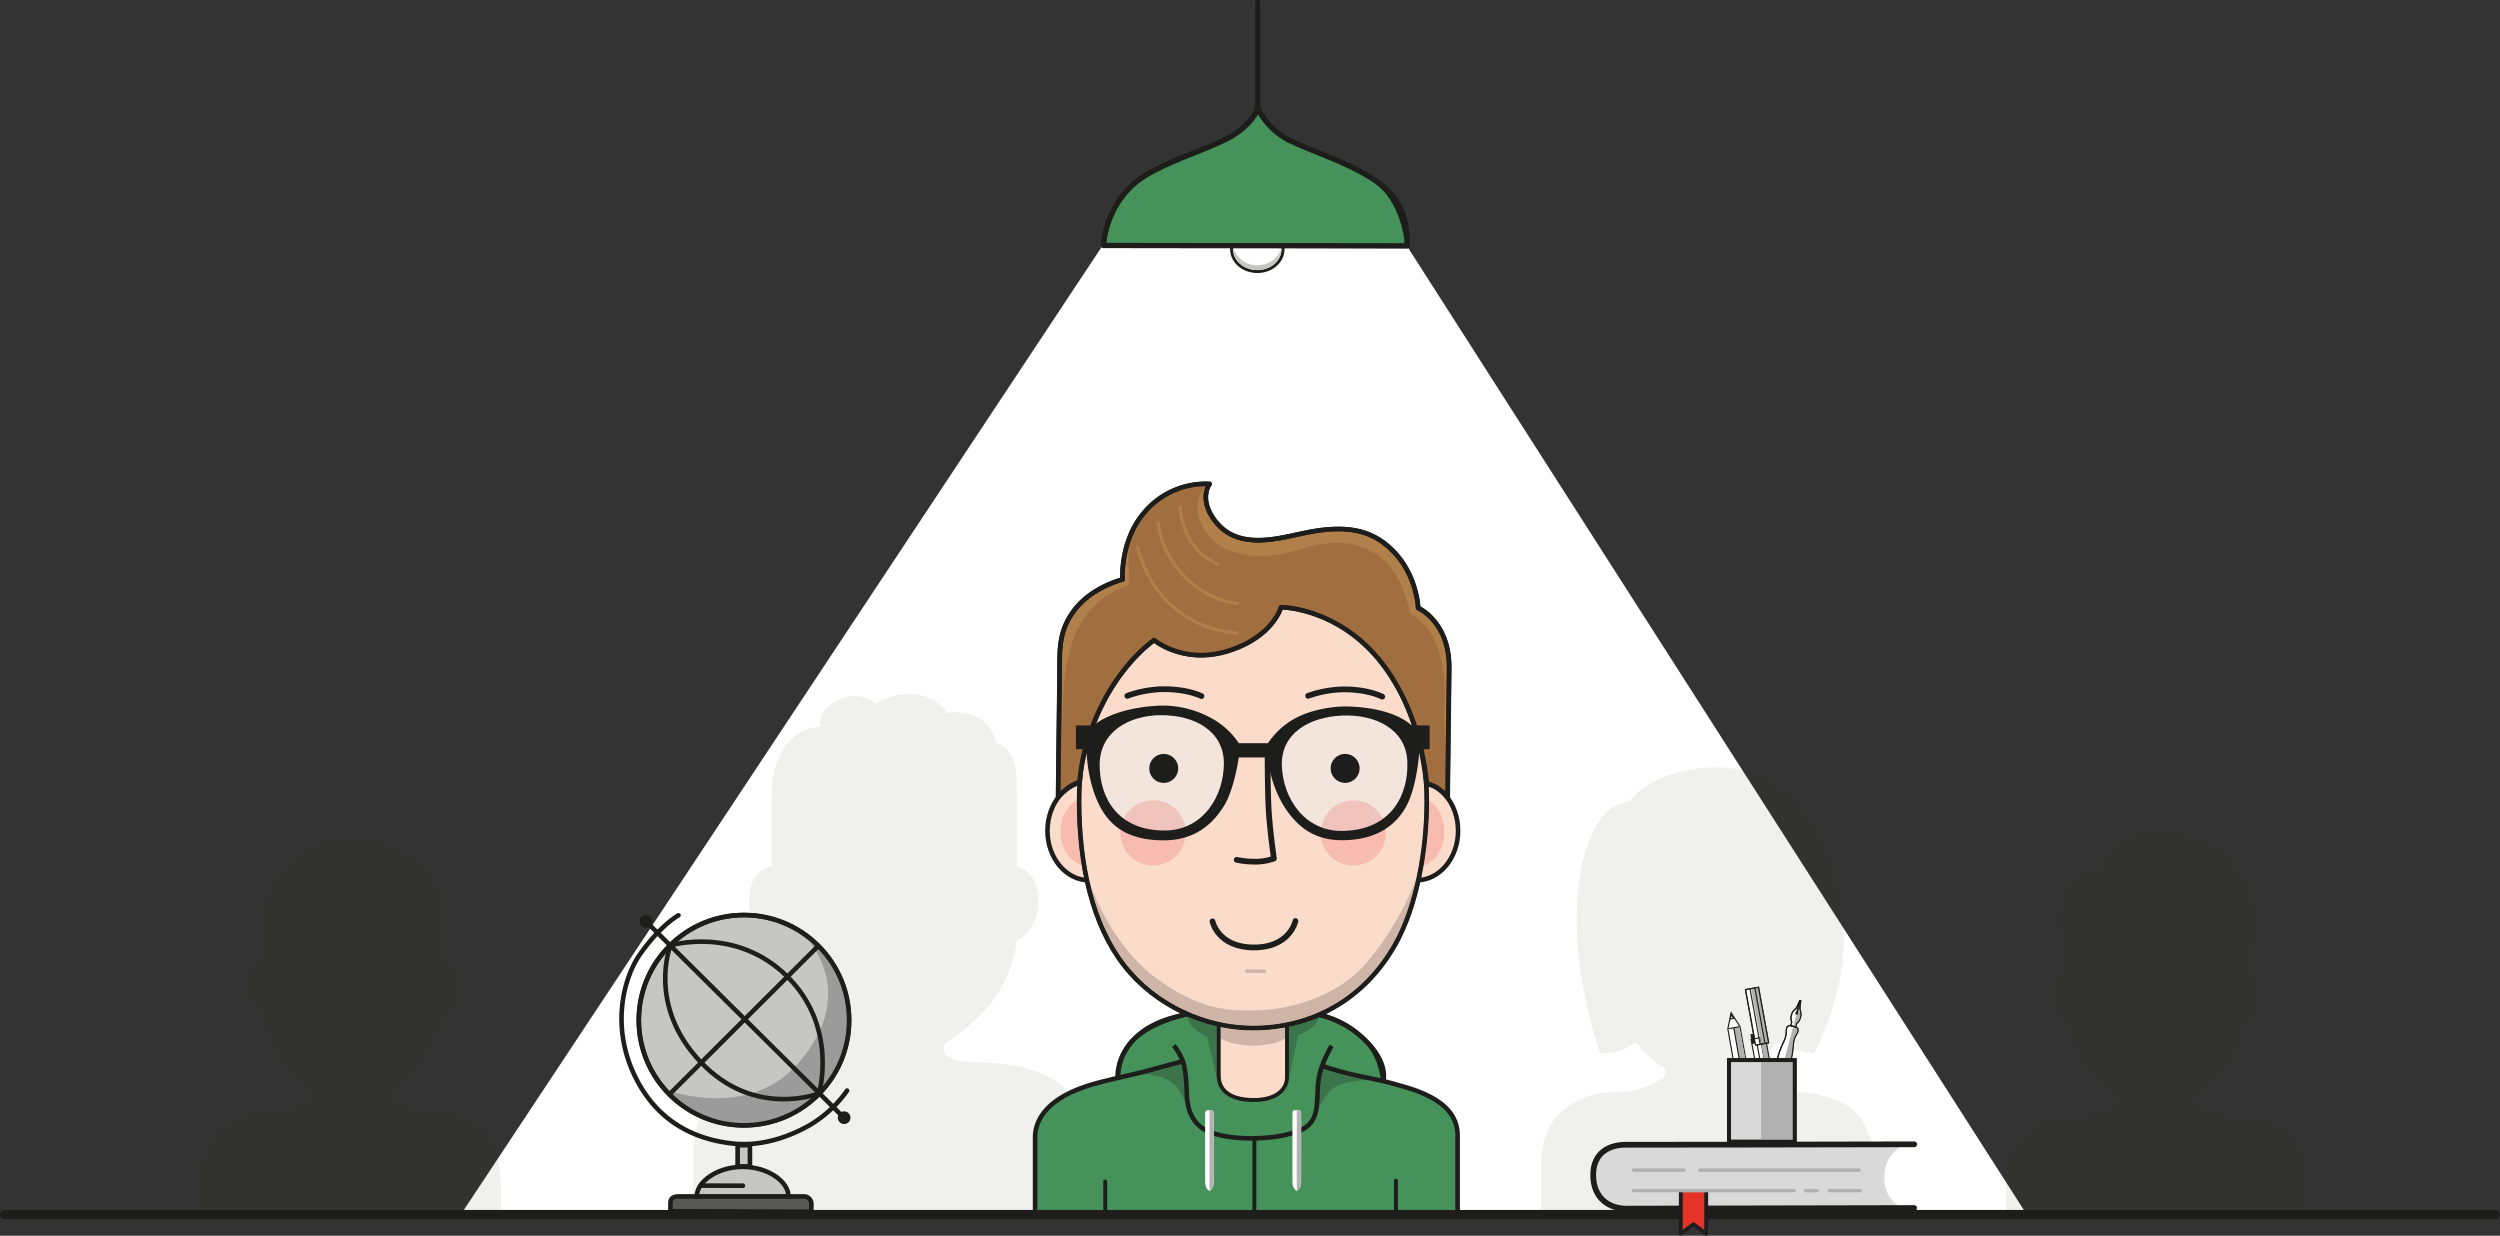 <svg id="Lampe" xmlns="http://www.w3.org/2000/svg" viewBox="0 0 1088.45 538"><rect x="0" y="0" width="1088.45" height="538" fill="#333333" stroke="none"/><defs><style>.cls-1,.cls-2,.cls-31{fill:#fff;}.cls-10,.cls-11,.cls-14,.cls-15,.cls-17,.cls-19,.cls-2,.cls-21,.cls-22,.cls-23,.cls-27,.cls-28,.cls-29,.cls-31,.cls-33,.cls-34,.cls-35,.cls-36,.cls-4,.cls-5,.cls-7,.cls-9{stroke:#1d1d1b;}.cls-10,.cls-11,.cls-14,.cls-15,.cls-17,.cls-19,.cls-2,.cls-21,.cls-25,.cls-28,.cls-29,.cls-31,.cls-33,.cls-34,.cls-35,.cls-37,.cls-7,.cls-9{stroke-miterlimit:10;}.cls-2{stroke-width:1.3px;}.cls-3,.cls-7{fill:#c6c6c5;}.cls-4{fill:#46925b;}.cls-22,.cls-23,.cls-27,.cls-36,.cls-4,.cls-5{stroke-linejoin:round;}.cls-10,.cls-11,.cls-19,.cls-22,.cls-27,.cls-4,.cls-7,.cls-9{stroke-width:2px;}.cls-11,.cls-14,.cls-15,.cls-21,.cls-23,.cls-25,.cls-27,.cls-28,.cls-29,.cls-33,.cls-37,.cls-5,.cls-9{fill:none;}.cls-15,.cls-21,.cls-23,.cls-25,.cls-28,.cls-29,.cls-36,.cls-37,.cls-5,.cls-9{stroke-linecap:round;}.cls-5{stroke-width:2.3px;}.cls-12,.cls-13,.cls-18,.cls-6{fill:#1d1d1b;}.cls-6{opacity:0.07;}.cls-8{fill:#9c9b9b;}.cls-10{fill:#575756;}.cls-13{opacity:0.25;}.cls-14,.cls-15,.cls-17,.cls-35,.cls-36{stroke-width:1.7px;}.cls-16{fill:#b3b3b3;}.cls-17,.cls-19{fill:#fbdccb;}.cls-18,.cls-28{opacity:0.2;}.cls-20{fill:#e20613;opacity:0.15;}.cls-21,.cls-23{stroke-width:2.5px;}.cls-22{fill:#b17f49;}.cls-24{fill:#925f36;opacity:0.5;}.cls-25{stroke:#b17f49;stroke-width:1.4px;}.cls-26{fill:#f3e5dc;}.cls-28,.cls-37{stroke-width:1.5px;}.cls-29{stroke-width:4px;}.cls-30,.cls-35{fill:#d9d9d9;}.cls-31,.cls-33,.cls-34{stroke-width:0.5px;}.cls-32,.cls-34{fill:#b1b1b1;}.cls-36{fill:#e5332a;}.cls-37{stroke:#b1b1b1;}</style></defs><title>der-streber-neu</title><polygon class="cls-1" points="612.51 107.04 881.88 527.96 200.41 529.12 480.06 106.88 612.51 107.04"/><ellipse class="cls-2" cx="547.41" cy="108.5" rx="11.2" ry="9.72"/><path class="cls-3" d="M610,84c0.2,5.62-4.8,9.47-10.48,9.47S588.72,89.58,589,84c0,0,2.65,7.41,10.5,7.33C608.06,91.21,610,84,610,84Z" transform="translate(-52.1 24.15)"/><path class="cls-4" d="M599.64-23l0.06,46a30.47,30.47,0,0,1-11.62,12.33c-8.35,5-31.82,10.9-43.91,22C533.69,67,532.5,82.73,532.5,82.73L664.94,82.9S663.76,66.49,654,57.13s-36.16-16.95-43.38-21.81A36.17,36.17,0,0,1,599.7,23Z" transform="translate(-52.1 24.15)"/><path class="cls-5" d="M599.67-23l0,46a31.25,31.25,0,0,0,11,12.33c8,5.35,33,11.67,45.34,23.18,10.33,9.67,8.61,24.4,8.61,24.4L532.5,82.73A40.71,40.71,0,0,1,545.63,56c9.37-8.4,29.55-13.86,41.5-20.25,9.81-5.24,12.5-12.25,12.5-12.25" transform="translate(-52.1 24.15)"/><path class="cls-6" d="M353.92,503.09s0-10.75,0-22.93c0-11.85,3.22-23,11.58-30.46,11-9.78,22.15-11.26,34.23-11.26,11.08,0,13.84-1.93,15.4-2.91,1.94-1.21,1.76-4.9,0-6s-9.68-5.27-17.67-17.25-9.44-26.88-9.44-26.88-9.93-4.36-9.81-17.67,9.81-14.83,9.81-14.83V325.77c0-10,.76-15.39,3.63-21,3.45-6.72,8.47-11.86,17.61-12.53,0,0-1.43-7.16,7.81-11.56,10.17-4.84,16.34,1.7,16.34,1.7s7.14-5.69,18.4-4c9.29,1.4,12.59,8,12.59,8s7.55-1.78,13.8,2.06a15.93,15.93,0,0,1,7.63,10.89c9,2.78,9,14.16,9,21.55V353s9.2,1.82,9.44,14.77-9.44,17.67-9.44,17.67-1.63,14-9.44,24.7-18.64,17.8-20.94,19.43a3.77,3.77,0,0,0,0,6c1.57,1,4.24,2.91,14.32,2.91,12.26,0,26.06,2.54,35,9.53,9.37,7.29,13.18,23.24,13,38.63-0.12,9.17-.06,16.48-0.06,16.48H353.92Z" transform="translate(-52.1 24.15)"/><path class="cls-6" d="M723,503.14s0-10.29,0-19.69c0-9.15,2.49-17.77,8.94-23.52,8.47-7.55,17.11-8.69,26.44-8.69,8.55,0,16.65-5.46,17.86-6.22,1.5-.93,1.36-3.79,0-4.63a38.15,38.15,0,0,1-11.35-10.13c-0.76-1-4.08,1.69-6.15,2.63-3.63,1.65-9.87,1.6-9.87,1.6a192.57,192.57,0,0,1-9.59-44c-3.1-34.12,5-64.47,22.28-65.57,0,0,7.05-11.7,30.17-14.52,42.41-5.17,60,33.69,62.89,69.94,2.12,26.37-12.69,54.14-12.69,54.14s-4.94-.85-9.45-1.69c-3.29-.62-5.68-3.64-6.91-2.82-0.85.56-2.54,3.07-4.65,5.08a60.12,60.12,0,0,1-6.63,5.34,2.91,2.91,0,0,0,0,4.63c1.21,0.76,9.23,6.22,17,6.22,9.47,0,20.12,2,27.07,7.36,7.24,5.63,10.18,17.95,10,29.83-0.09,7.08,0,14.71,0,14.71H723Z" transform="translate(-52.1 24.15)"/><path class="cls-6" d="M139.19,505.5s0-5.84,0-14.71c0-8.64,2.35-16.78,8.44-22.21,8-7.13,16.15-8.21,25-8.21,8.08,0,13.2-4.62,14.23-6.12s1.28-3.57,0-4.37S179.8,446,174,437.3s-6.88-19.59-6.88-19.59-7.24-3.18-7.15-12.89S167.09,394,167.09,394s-0.26-10.54,0-17.79c0.63-17.69,14.91-36,39.62-35.5,23.84,0.45,38,18.11,38.23,32.94,0.08,5.38,0,20.39,0,20.39s6.71,1.32,6.88,10.77-6.88,12.89-6.88,12.89-2.58,10-8.27,17.79a72.06,72.06,0,0,1-13.88,14.38c-1.68,1.19-.82,3.22,0,4.37,1.13,1.58,5.09,5.12,12.44,5.12,8.94,0,19,1.85,25.55,7,6.83,5.32,9.61,16.94,9.47,28.17-0.09,6.69,0,10.77,0,10.77Z" transform="translate(-52.1 24.15)"/><path class="cls-6" d="M925.67,504.77s-0.11-4.41-.11-13.13c0-8.49,2.31-16.49,8.29-21.83,7.85-7,15.86-8.07,24.51-8.07,7.93,0,13.05-3.31,14.46-4.84a3,3,0,0,0-.43-4.54c-1.26-.78-6.93-3.77-12.66-12.36S953,420.74,953,420.74s-7.11-3.12-7-12.67,7-10.63,7-10.63a49.56,49.56,0,0,1-4.42-18.93c-0.63-18.73,10.75-24.29,19.64-24.53,0,0-.45-4.26,4.82-9.35,9.26-8.95,32.17-8.65,45.2,1.25,9.66,7.34,16,20.44,15.38,31.56-0.75,14.17-4.16,20-4.16,20s6.59,1.3,6.76,10.58-6.76,12.67-6.76,12.67-1.17,10-6.76,17.7-13.35,12.75-15,13.92-1.38,3.15,0,4.6,7.07,4.78,14.29,4.78c8.78,0,18.66,1.82,25.09,6.83,6.71,5.22,9.44,16.65,9.3,27.68-0.09,6.57-.12,9-0.12,9Z" transform="translate(-52.1 24.15)"/><circle class="cls-7" cx="323.9" cy="444.17" r="45.78"/><path class="cls-8" d="M340.71,449.89s36.45,14.6,58.93-11.14c28.12-32.19,2-56.23,2-56.23s13.43,8.72,17.92,25.26c4.09,15.06,1.66,43.26-29.33,55.59C361.77,474.68,340.71,449.89,340.71,449.89Z" transform="translate(-52.1 24.15)"/><path class="cls-9" d="M420.9,450.69a53.11,53.11,0,0,1-16,14.88c-8.71,5-20.74,9.46-33.27,8.2-15.24-1.53-31.85-8.16-42-27.23-12.44-23.35-5.62-45.66,1.08-55.17,9-12.8,16.77-17,16.77-17" transform="translate(-52.1 24.15)"/><path class="cls-10" d="M344,503.19v-3.54c0-2,1.17-2.89,3.56-2.89h54.32a3.24,3.24,0,0,1,3.47,2.94v3.76Z" transform="translate(-52.1 24.15)"/><path class="cls-7" d="M395.39,496.72H355.46c0-6.38,8.93-12.85,20-12.85S395.39,490.34,395.39,496.72Z" transform="translate(-52.1 24.15)"/><rect class="cls-7" x="321.15" y="498.6" width="5.36" height="9.22"/><path class="cls-11" d="M344,387.47s-10.37,26,13.16,50.78,51.52,13.66,51.52,13.66,8.52-28.94-13.93-51S344,387.47,344,387.47Z" transform="translate(-52.1 24.15)"/><line class="cls-11" x1="280.45" y1="400.37" x2="367.53" y2="486.74"/><line class="cls-9" x1="291.77" y1="476.15" x2="356.05" y2="412.04"/><path class="cls-11" d="M303.56,374.08" transform="translate(-52.1 24.15)"/><circle class="cls-11" cx="323.9" cy="444.17" r="45.78"/><circle class="cls-12" cx="281.2" cy="401.13" r="2.76"/><circle class="cls-12" cx="367.52" cy="486.62" r="2.76"/><line class="cls-9" x1="305.14" y1="516.19" x2="323.46" y2="516.24"/><path class="cls-4" d="M539.57,450.14s-4.69-14.76,10.6-25.58C563,415.5,584,415.57,599,416s31.43-2.19,46.6,11.88c11.34,10.52,9.54,18.86,7.49,22.29H539.57Z" transform="translate(-52.1 24.15)"/><path class="cls-4" d="M502.76,504.13V470.87c0-6.21,3.79-15.86,21.84-21.93,8.16-2.74,18.08-4.51,27-6.86S571,436.74,571,436.74l37.42,0.68s7.48-2.16,18.28,2.05,25,6.25,29.25,7.46c9,2.56,30.77,6.74,30.77,23.29,0,15.53,0,33.89,0,33.89H502.76Z" transform="translate(-52.1 24.15)"/><path class="cls-13" d="M625.94,459.72l0.8-15.31,1.56-3.7,19,5.35s-9.32.27-14,3.1C628.41,452.14,625.94,459.72,625.94,459.72Z" transform="translate(-52.1 24.15)"/><path class="cls-13" d="M568.53,457.44l-0.26-15.31-1.38-3.76-18.42,5.36s7.18-.76,13,2.8C566.68,449.73,568.53,457.44,568.53,457.44Z" transform="translate(-52.1 24.15)"/><line class="cls-14" x1="546.13" y1="495.85" x2="546.13" y2="529.37"/><line class="cls-15" x1="607.76" y1="514.06" x2="607.76" y2="529.48"/><line class="cls-15" x1="481.2" y1="514.4" x2="481.2" y2="528.92"/><path class="cls-4" d="M563.14,431a26.87,26.87,0,0,1,3.9,6.78c1.12,3.17,1.54,8,1.7,12.42s0,15.11,10.9,18.84c11.3,3.87,30,2.87,39.05-1.29,7.29-3.33,6.73-10.48,7.13-17.91a33.39,33.39,0,0,1,2.74-12.07c1.6-3.67,3.29-6.6,3.29-6.6" transform="translate(-52.1 24.15)"/><path class="cls-1" d="M618.57,490.34c0,3-1.89,4-1.89,4s-1.89-.82-1.89-4v-29.5c0-1,.28-1.65.95-1.65s1.09,0,1.66,0c0.88,0,1.18.7,1.18,1.9v29.22Z" transform="translate(-52.1 24.15)"/><path class="cls-16" d="M618.58,490.31c0,3.07-1.9,4-1.9,4l0-35.14,0.76,0c0.88,0,1.18.72,1.18,1.93C618.59,467.63,618.58,487.72,618.58,490.31Z" transform="translate(-52.1 24.15)"/><path class="cls-1" d="M580.57,490.4c0,3-1.89,4-1.89,4s-1.89-.82-1.89-4V460.9c0-1,.28-1.65.95-1.65s1.09,0,1.66,0c0.88,0,1.18.7,1.18,1.9V490.4Z" transform="translate(-52.1 24.15)"/><path class="cls-16" d="M580.58,490.37c0,3.07-1.9,4-1.9,4l0-35.14,0.76,0c0.88,0,1.18.72,1.18,1.93C580.59,467.69,580.58,487.79,580.58,490.37Z" transform="translate(-52.1 24.15)"/><path class="cls-17" d="M582.7,413.15h29.73V444.9c0,4.59-3.82,10-14.86,9.86s-14.86-5.1-14.86-10.54V413.15Z" transform="translate(-52.1 24.15)"/><path class="cls-18" d="M583.5,423a82.53,82.53,0,0,0,13.66,1.5,86,86,0,0,0,14.45-1.24v4.58c-2,1.85-7.95,3.24-14,3.24-6.24,0-11.91-1.64-14.07-3.27V423Z" transform="translate(-52.1 24.15)"/><path class="cls-13" d="M613.22,446.19l4.06-19.58s4.43-1.86,6.4-3.79c2.84-2.79,3-4.88,3-4.88l-6.57,2.21L612,422.7Z" transform="translate(-52.1 24.15)"/><path class="cls-13" d="M581.94,445.56l-4.31-18.42a21.93,21.93,0,0,1-5.33-3.26,10.71,10.71,0,0,1-3.55-5.79l5,1.78,8.25,2.56Z" transform="translate(-52.1 24.15)"/><path class="cls-11" d="M538.75,445.25s-0.87-6.87,5-14.62c7.29-9.61,25.13-13.25,25.13-13.25" transform="translate(-52.1 24.15)"/><path class="cls-9" d="M654.31,446.13s-0.69-7.13-4.06-12.62-9.58-9.58-10.81-10.35a45.74,45.74,0,0,0-13-5.49" transform="translate(-52.1 24.15)"/><ellipse class="cls-19" cx="616.73" cy="361.69" rx="18.09" ry="21.56"/><ellipse class="cls-19" cx="474.14" cy="361.69" rx="18.09" ry="21.56"/><ellipse class="cls-20" cx="617.51" cy="362.18" rx="11.33" ry="14.92"/><ellipse class="cls-20" cx="473.33" cy="362.08" rx="11.58" ry="14.83"/><path class="cls-17" d="M673.28,324.54c0,21.65-4.4,45.71-13.43,62-13.75,24.81-37,36.92-62.26,36.92-20.58,0-42.37-9.73-56-27.16-14.06-18-19.67-44-19.67-71.76,0-54.63,33.88-98.92,75.68-98.92S673.28,269.91,673.28,324.54Z" transform="translate(-52.1 24.15)"/><path class="cls-18" d="M526.58,360.42s8.74,26.49,29,41.37,33.75,14.22,44.8,13.87c11.26-.36,33.4-4.6,47.47-21.51a134.83,134.83,0,0,0,20.81-35.3s0.33,19.5-16.37,39.57-34.67,23.11-45.51,24.18-32,3.38-55.11-15.47S526.58,360.42,526.58,360.42Z" transform="translate(-52.1 24.15)"/><path class="cls-21" d="M580,377s2.3,11.35,18.05,11.35,18.05-11.49,18.05-11.49" transform="translate(-52.1 24.15)"/><path class="cls-21" d="M621.64,278.8A49.1,49.1,0,0,1,636.42,276c11.27-.18,17.49,3.16,17.49,3.16" transform="translate(-52.1 24.15)"/><path class="cls-21" d="M542.9,278.81a49.1,49.1,0,0,1,14.77-2.89c11.27-.25,17.51,3,17.51,3" transform="translate(-52.1 24.15)"/><circle class="cls-20" cx="589.17" cy="362.62" r="14.22"/><circle class="cls-20" cx="502.02" cy="362.62" r="14.22"/><path class="cls-11" d="M673.28,324.54c0,21.65-4.4,45.71-13.43,62-13.75,24.81-37,36.92-62.26,36.92-20.58,0-42.37-9.73-56-27.16-14.06-18-19.67-44-19.67-71.76,0-54.63,33.88-98.92,75.68-98.92S673.28,269.91,673.28,324.54Z" transform="translate(-52.1 24.15)"/><path class="cls-22" d="M677.42,318.6a18.47,18.47,0,0,1,5,4.39c0.14-16.44.53-42.77,0.65-56.3,0.18-20.15-13.48-26.16-13.48-26.16s-0.46-13.85-10.54-24.35c-8.53-8.89-19-12.09-37.06-8.66-12.63,2.4-31.28,8.94-41.56-5.85-6.32-9.09-1.65-15.12-1.65-15.12a35,35,0,0,0-28.59,12.6c-10.55,12.49-9.33,29-9.33,29s-12.39,3-20.11,12.28-7.22,18.15-7.3,26.5c0,3.61-.45,36.86-0.64,55.83a44.72,44.72,0,0,1,4.51-4,24.44,24.44,0,0,1,4.85-2.48,89,89,0,0,1,6-25.13c10-25.69,26.47-36.6,26.47-36.6s12.79,10.8,32.3,4.67,22.92-19,22.92-19,27.47,0,46.65,28.1c11.09,16.26,15.08,34.47,16.58,48.87A11.5,11.5,0,0,1,677.42,318.6Z" transform="translate(-52.1 24.15)"/><path class="cls-23" d="M604,302s-0.08,18.65.53,27.64,2.2,20,2.2,20A24.4,24.4,0,0,1,598,351a37.88,37.88,0,0,1-7.46-.79" transform="translate(-52.1 24.15)"/><path class="cls-24" d="M677.51,318.16a18.47,18.47,0,0,1,5,4.39c0.14-16.44-1.94-26.59-1.41-40.12,0.95-24.18-6.7-34.09-14.34-39.11a2.15,2.15,0,0,1-.89-1.31c-0.09-.56-3.56-16.2-11.56-22.63-9.37-7.53-19.7-9.58-36.86-4.15-17.51,5.54-34.9,2.84-41.72-10.07-6.09-11.55,2.35-18.83,2.35-18.83a36,36,0,0,0-26.47,11.6c-7.71,8.18-8.55,16.88-8.12,25.24,0.17,3.25.44,6.53-.56,7.56s-10.7,2.52-19.11,14.73c-8.13,11.79-8.93,31-9,39.35,0,3.61-1.72,18.56-1.9,37.52a44.72,44.72,0,0,1,4.51-4,24.44,24.44,0,0,1,4.85-2.48,89,89,0,0,1,6-25.13c10-25.69,26.47-36.6,26.47-36.6S567.5,265,587,258.82s22.92-19,22.92-19,27.47,0,46.65,28.1c11.09,16.26,15.73,34.2,17.23,48.61A18.82,18.82,0,0,1,677.51,318.16Z" transform="translate(-52.1 24.15)"/><path class="cls-25" d="M590.74,238.57s-12.54-.75-23.25-12.08-11.09-22.81-11.09-22.81" transform="translate(-52.1 24.15)"/><path class="cls-25" d="M582.39,221.45a25.72,25.72,0,0,1-12-10.13,33.4,33.4,0,0,1-4.49-14.66" transform="translate(-52.1 24.15)"/><path class="cls-25" d="M590.51,251.43a47.37,47.37,0,0,1-28.67-12.23C550.64,229,547.41,214,547.41,214" transform="translate(-52.1 24.15)"/><path class="cls-12" d="M520.55,291.71h7.78s7.39-7.47,28.13-8.63a44.27,44.27,0,0,1,24.25,6.13,33.16,33.16,0,0,1,10.73,10.21l12.71,0a33.73,33.73,0,0,1,11.45-10.62c6.76-3.79,16.38-5.55,23.48-5.35,20.6,0.58,27.45,8.17,27.45,8.17l8,0.09v10.34l-4.42,0s-0.54,11.65-4.05,21.06c-3.25,8.69-10.64,16.77-24.52,18.27-12.59,1.37-20.95-2.16-27.77-10.74-8.83-11.12-9.65-25-9.65-25H591.44s-1.92,14-6.65,21.42-12.28,14.66-26,14.66c-14.6,0-23.17-5.42-28.13-15.45-5.59-11.3-5.5-24.26-5.5-24.26h-4.62V291.71Z" transform="translate(-52.1 24.15)"/><path class="cls-26" d="M584.95,308.2c0,14.21-9,29.23-25.87,29.23-20.46,0-28.22-14.36-28.22-28.57s12.54-21.64,26.87-21.64S584.95,294,584.95,308.2Z" transform="translate(-52.1 24.15)"/><path class="cls-26" d="M610.19,309.34c0.53,14.2,10,28.72,26.82,28.27,21.14-.56,28.35-16,27.82-30.17s-14-20.65-28.35-20.05S609.66,295.14,610.19,309.34Z" transform="translate(-52.1 24.15)"/><circle class="cls-12" cx="506.66" cy="334.55" r="6.31"/><circle class="cls-12" cx="585.64" cy="334.54" r="6.31"/><path class="cls-20" d="M641.18,337.33a26.24,26.24,0,0,1-13.84-1.3,14.28,14.28,0,0,1,14-11.71,14.13,14.13,0,0,1,12.84,8.1S650.54,335.88,641.18,337.33Z" transform="translate(-52.1 24.15)"/><path class="cls-20" d="M554.93,337.32a25.74,25.74,0,0,1-13.58-5,14.22,14.22,0,0,1,26.78,3.5s-1.66,1-6.82,1.55A43.72,43.72,0,0,1,554.93,337.32Z" transform="translate(-52.1 24.15)"/><path class="cls-27" d="M677.33,318.6a18.47,18.47,0,0,1,5,4.39c0.14-16.44.53-42.77,0.65-56.3,0.18-20.15-13.48-26.16-13.48-26.16S669,226.68,659,216.18c-8.53-8.89-19-12.09-37.06-8.66-12.63,2.4-31.28,8.94-41.56-5.85-6.32-9.09-1.65-15.12-1.65-15.12a35,35,0,0,0-28.59,12.6c-10.55,12.49-9.33,29-9.33,29s-12.39,3-20.11,12.28-7.22,18.15-7.3,26.5c0,3.61-.45,36.86-0.64,55.83a44.72,44.72,0,0,1,4.51-4,24.44,24.44,0,0,1,4.85-2.48,89,89,0,0,1,6-25.13c10-25.69,26.47-36.6,26.47-36.6s12.79,10.8,32.3,4.67,22.92-19,22.92-19,27.47,0,46.65,28.1c11.09,16.26,15.38,34.29,16.87,48.69A14.32,14.32,0,0,1,677.33,318.6Z" transform="translate(-52.1 24.15)"/><line class="cls-28" x1="542.86" y1="422.84" x2="550.51" y2="422.87"/><line class="cls-29" x1="1086.45" y1="528.78" x2="2" y2="528.78"/><path class="cls-30" d="M881.3,474.36s-9,3-8.8,14.67a13.93,13.93,0,0,0,9.24,13.33l-124.09-.09s-12.09-2.31-11.82-14.49,11.82-13.42,11.82-13.42H881.3Z" transform="translate(-52.1 24.15)"/><polygon class="cls-31" points="765.67 429.83 760 430.82 764.4 455.01 770.07 453.98 765.67 429.83"/><rect class="cls-31" x="820.39" y="430.07" width="4.09" height="35.41" transform="matrix(0.98, -0.18, 0.18, 0.98, -119.02, 178.73)"/><polygon class="cls-31" points="763.52 480.82 758.21 481.75 752.27 447.96 753.69 440.93 757.57 446.97 763.52 480.82"/><path class="cls-31" d="M820.71,463.17l1.88,0.43s4.24-14.76,5.48-17.42,2.57-4,3.85-9.25c1-4.08.72-6.52,1.31-8.55s1.62-2.68,1.65-3.87a1.29,1.29,0,0,0-1-1.51l-2.14-.59a1.34,1.34,0,0,0-1.68.84c-0.55,1.15,0,1.93-.61,4.1s-1.72,3.23-3.26,8.47a32.55,32.55,0,0,0-1.49,9.62C824.59,448.22,820.71,463.17,820.71,463.17Z" transform="translate(-52.1 24.15)"/><path class="cls-31" d="M831.72,422.41l0.45-1.62s-0.73-1-.12-3.15c0.56-2,1.81-2.35,2.28-3.26s1.34-2.93,1.34-2.93l0.42,0.12s-0.3,2.19-.37,3.19,0.81,1.91.29,3.87c-0.61,2.33-1.71,2.75-1.71,2.75L833.86,423Z" transform="translate(-52.1 24.15)"/><polygon class="cls-32" points="762.39 430.42 765.67 429.83 770.07 453.98 769.05 454.17 775.46 489.37 773.22 489.77 762.39 430.42"/><line class="cls-33" x1="764.05" y1="430.19" x2="768.43" y2="454.28"/><line class="cls-33" x1="761.94" y1="430.6" x2="766.33" y2="454.68"/><rect class="cls-12" x="814.53" y="426.01" width="1.45" height="4.28" transform="translate(1641.93 727.47) rotate(169.68)"/><path class="cls-32" d="M835.18,413.86l-7.91,29.92,2,0a32.31,32.31,0,0,0,2.82-8c0.53-3.49.73-6.64,1.2-8s1.67-2.64,1.59-3.58a1.88,1.88,0,0,0-1-1.38l0.32-1.47a4.38,4.38,0,0,0,1.8-2.72C836.26,416.91,835.18,413.86,835.18,413.86Z" transform="translate(-52.1 24.15)"/><polygon class="cls-12" points="783.38 435.55 781.87 441.07 782.62 441.29 784.14 435.76 783.38 435.55"/><polyline class="cls-34" points="763.52 480.82 760.78 481.29 754.85 447.48 752.6 447.88 757.31 447.01"/><path class="cls-33" d="M804.37,423.81" transform="translate(-52.1 24.15)"/><polygon class="cls-33" points="753.37 443.64 754.9 443.39 753.71 441.77 753.37 443.64"/><circle class="cls-12" cx="782.24" cy="441.16" r="0.61"/><path class="cls-33" d="M820.77,463.2l1.88,0.43s4.24-14.76,5.48-17.42,2.57-4,3.85-9.25c1-4.08.72-6.52,1.31-8.55s1.62-2.68,1.65-3.87a1.29,1.29,0,0,0-1-1.51l-2.14-.59a1.34,1.34,0,0,0-1.68.84c-0.55,1.15,0,1.93-.61,4.1s-1.72,3.23-3.26,8.47a32.55,32.55,0,0,0-1.49,9.62C824.65,448.24,820.77,463.2,820.77,463.2Z" transform="translate(-52.1 24.15)"/><path class="cls-33" d="M831.78,422.44l0.45-1.62s-0.73-1-.12-3.15c0.56-2,1.81-2.35,2.28-3.26s1.34-2.93,1.34-2.93l0.42,0.12s-0.3,2.19-.37,3.19,0.81,1.91.29,3.87c-0.61,2.33-1.71,2.75-1.71,2.75L833.92,423Z" transform="translate(-52.1 24.15)"/><polygon class="cls-33" points="765.58 429.87 759.91 430.87 764.31 455.06 769.98 454.03 765.58 429.87"/><rect class="cls-33" x="820.3" y="430.12" width="4.09" height="35.41" transform="translate(-119.03 178.72) rotate(-10.32)"/><rect class="cls-35" x="752.75" y="461.54" width="28.59" height="35.54"/><path class="cls-21" d="M885.5,474.06c-35.52.07-120.71,0.25-125.36,0.19-6.76-.09-14.49,3-14.4,13.33s7.38,14.49,14.4,14.49,125.33-.27,125.33-0.27" transform="translate(-52.1 24.15)"/><polygon class="cls-36" points="731.8 517.48 742.85 517.48 742.85 537.15 737.28 533.03 731.8 537.09 731.8 517.48"/><line class="cls-37" x1="740.04" y1="509.45" x2="809.41" y2="509.45"/><polygon class="cls-30" points="729.32 514.15 729.1 518.2 747 517.75 746.18 514.87 729.32 514.15"/><line class="cls-37" x1="711.24" y1="518.38" x2="781.02" y2="518.38"/><line class="cls-37" x1="711.24" y1="509.45" x2="733.1" y2="509.45"/><line class="cls-37" x1="796.44" y1="518.38" x2="809.77" y2="518.38"/><line class="cls-37" x1="786.17" y1="518.38" x2="791.15" y2="518.41"/><rect class="cls-32" x="766.78" y="461.64" width="14.64" height="35.54"/><rect class="cls-14" x="752.79" y="461.55" width="28.59" height="35.54"/></svg>